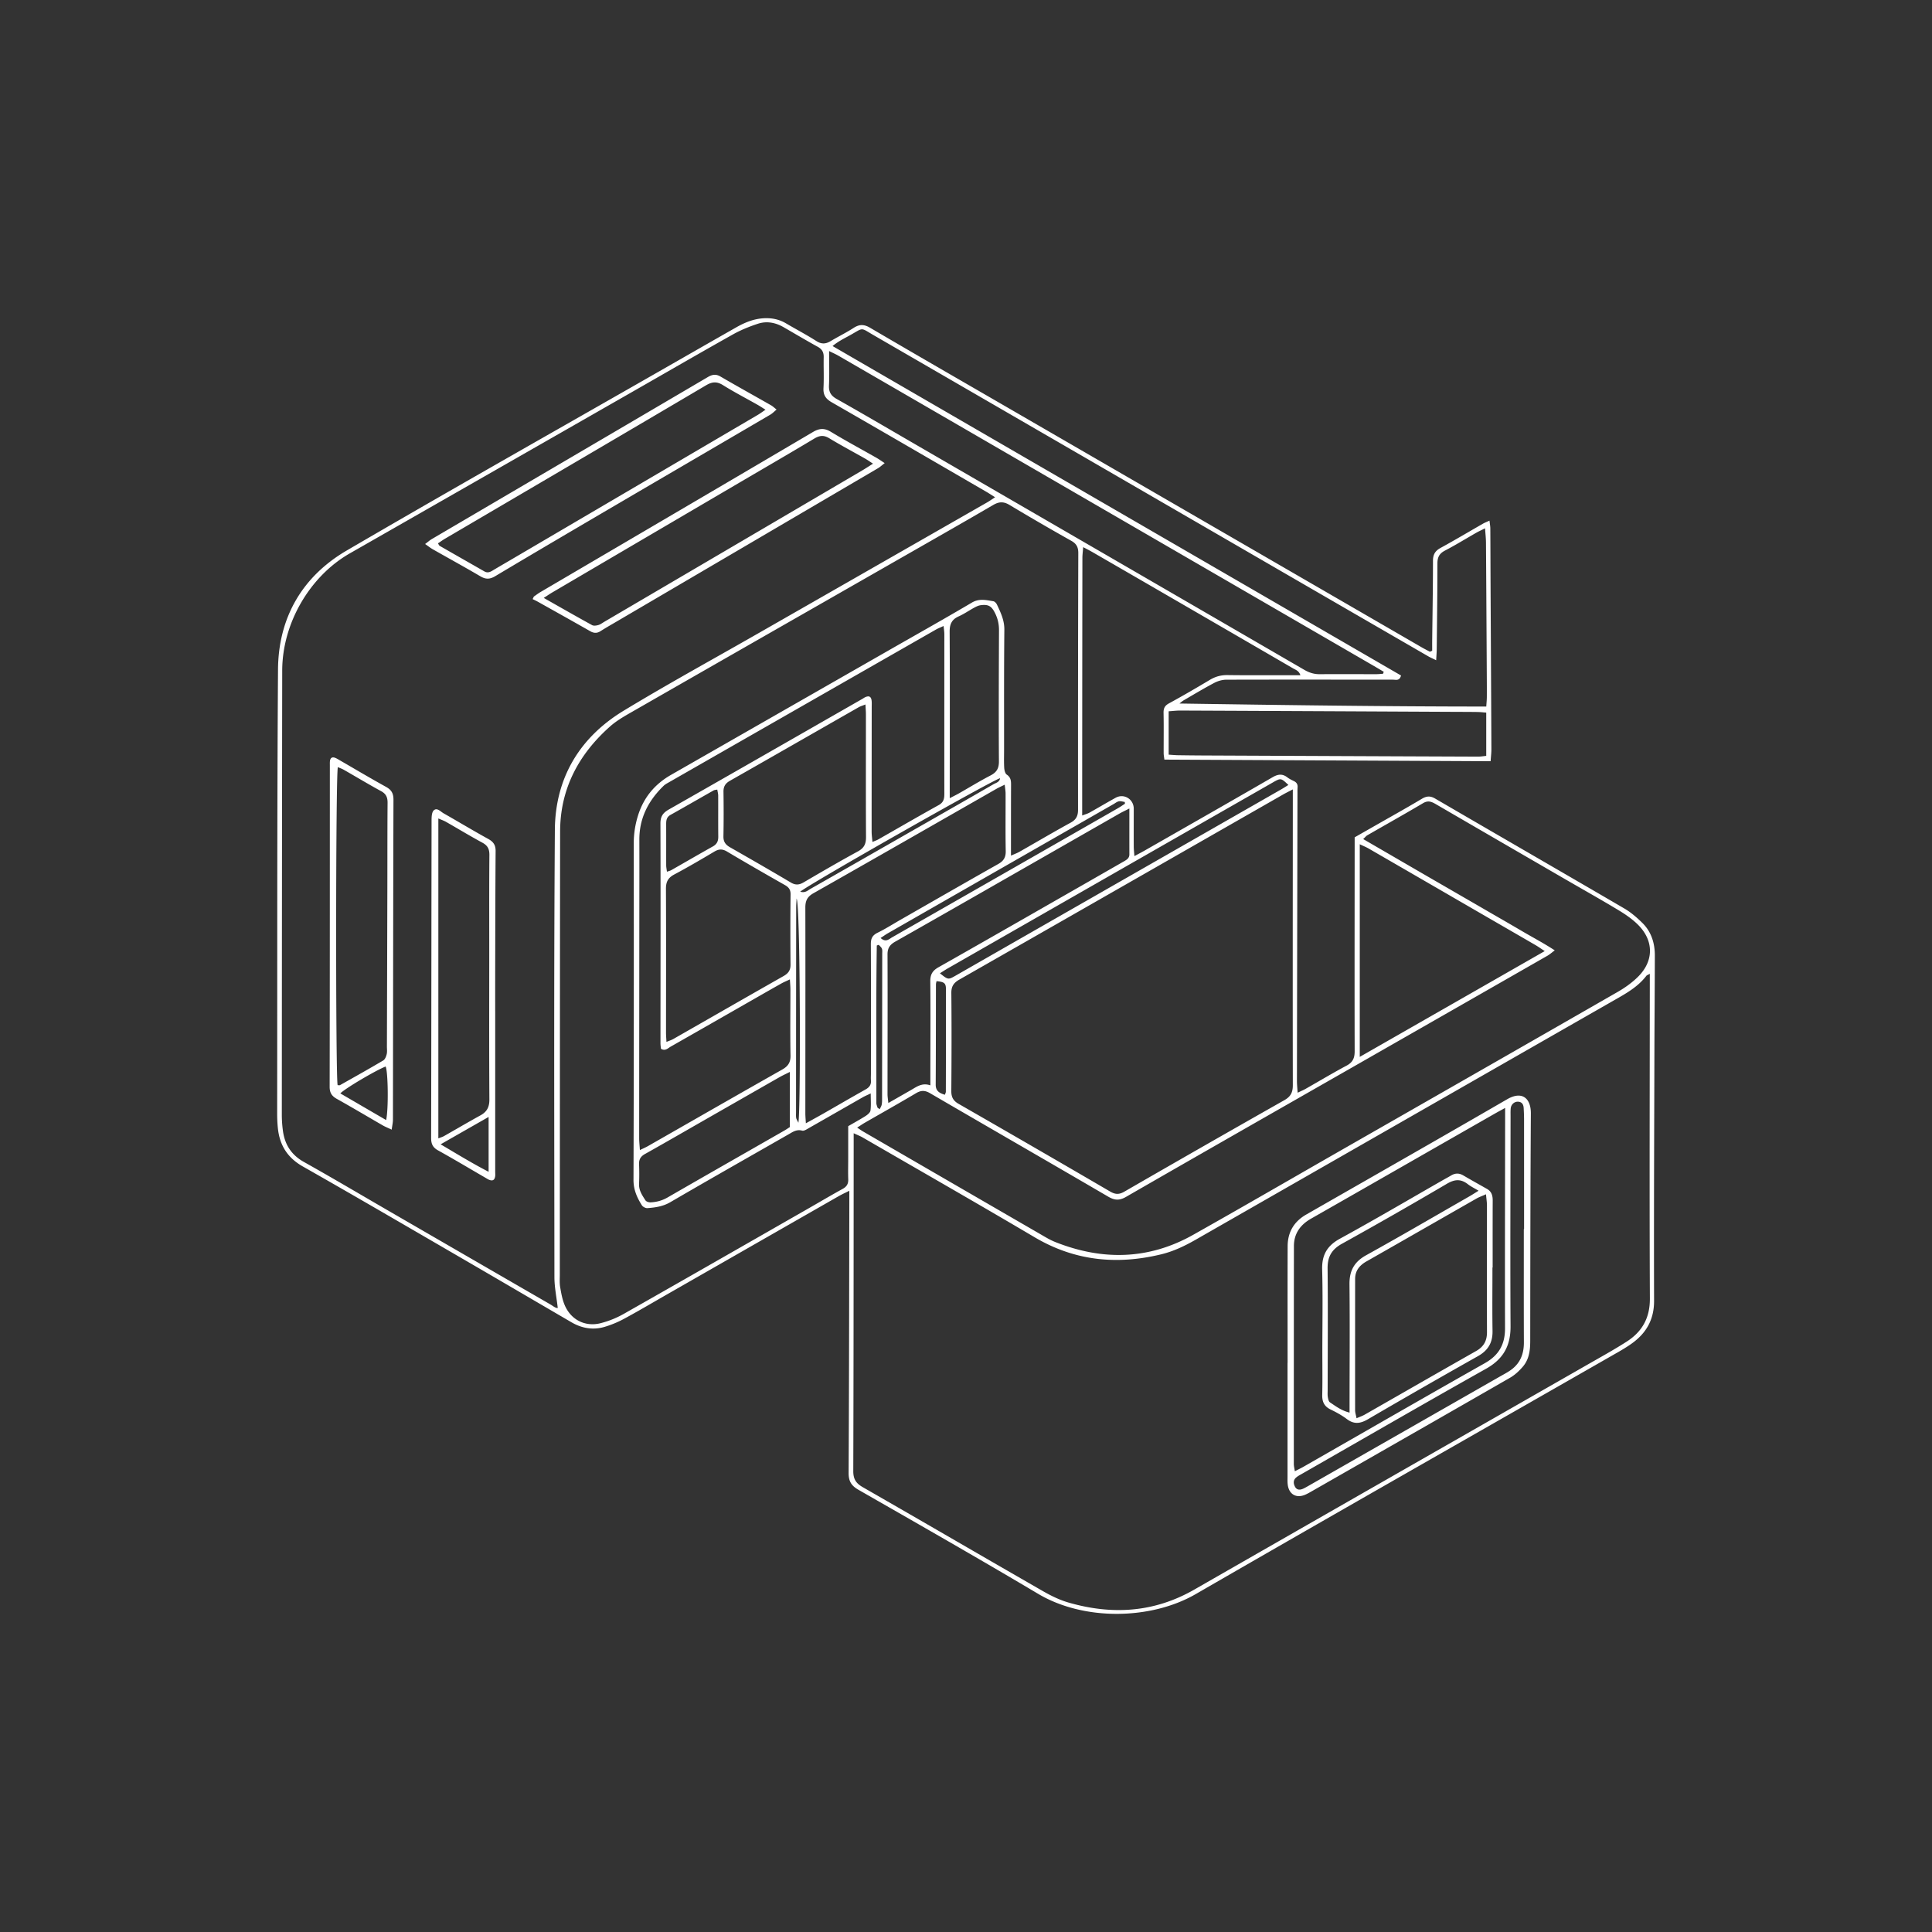 <svg xmlns="http://www.w3.org/2000/svg" width="550" height="550" fill="none" viewBox="0 0 550 550">
    <rect x="0" y="0" width="550" height="550" fill="#333333" stroke="none"/>
    <path fill="#fff" fill-rule="evenodd" d="M407.713 184.286c-.003-.637-.005-1.274.002-1.91q.037-3.218.081-6.434v-.012c.071-5.426.143-10.85.143-16.276 0-1.775.598-2.82 2.149-3.667 2.748-1.502 5.456-3.073 8.165-4.645h.001l.005-.004a724 724 0 0 1 3.918-2.263c.309-.176.637-.321 1.062-.509.231-.102.489-.217.789-.356q.051.451.105.835c.068.512.127.954.13 1.398.02 3.171.031 6.343.042 9.515v.046q.014 4.137.035 8.274l.071 13.468c.056 10.496.113 20.991.156 31.485.003.75-.062 1.5-.13 2.292-.032.382-.066.774-.093 1.18l-41.751-.206-.19-.001-.204-.001-50.725-.25a24 24 0 0 0-.092-.685c-.059-.408-.111-.765-.113-1.123-.005-1.356 0-2.712.005-4.068v-.006c.009-2.47.018-4.94-.034-7.41-.026-1.294.326-2.049 1.514-2.702 3.931-2.145 7.806-4.393 11.649-6.695 1.595-.957 3.205-1.397 5.075-1.372 4.303.058 8.608.05 12.913.042q2.584-.005 5.167-.005h2.64c-.351-1.05-1.032-1.399-1.655-1.717a8 8 0 0 1-.384-.204c-11.407-6.63-22.821-13.244-34.235-19.859q-11.522-6.678-23.049-13.339a40 40 0 0 0-1.502-.809l-.001-.001c-.302-.158-.635-.332-1.012-.532-.032.412-.067.789-.1 1.141-.067.708-.124 1.319-.124 1.931a47883 47883 0 0 0-.048 46.424q-.01 11.844-.014 23.683v3.219c.339-.131.634-.235.897-.328.478-.169.851-.3 1.189-.489 1.109-.622 2.211-1.257 3.314-1.892a265 265 0 0 1 4.118-2.34c2.384-1.316 5.167.393 5.163 3.132q0 1.777-.004 3.556v.027c-.004 2.389-.008 4.779.004 7.167 0 .51.044 1.019.099 1.642v.002c.028.323.059.677.088 1.077l.623-.334.229-.122.252-.134a68 68 0 0 0 1.763-.957l7.586-4.333.035-.02.007-.004c9.621-5.495 19.242-10.989 28.83-16.54 1.54-.891 2.79-1.059 4.217.033.513.396 1.107.689 1.695.979l.215.107c.744.374 1.071.935 1.005 1.771-.038.48-.036.963-.034 1.447q.002.253.001.507v.041l-.001.042v.165c-.055 27.12-.11 54.237-.15 81.357 0 .686.052 1.372.11 2.149.028.377.058.776.085 1.206l.311-.148q.315-.149.59-.275l.008-.004.001-.001.002-.001c.521-.24.944-.436 1.35-.667q1.901-1.082 3.794-2.179l.003-.002h.001c2.615-1.512 5.229-3.022 7.891-4.441 1.768-.942 2.292-2.174 2.285-4.103-.037-14.983-.024-29.966-.011-44.948v-.005l.011-13.684v-2.248l3.146-1.793.047-.026.081-.046.009-.005 3.551-2.024q1.634-.932 3.27-1.86l.006-.003.005-.003.005-.003.006-.003.002-.002h.001c3.009-1.708 6.018-3.416 8.989-5.192 1.342-.803 2.387-.894 3.795-.073 8.298 4.837 16.608 9.655 24.917 14.473l.008.005.008.004.009.006c9.647 5.593 19.294 11.187 28.925 16.811 1.87 1.092 3.567 2.57 5.122 4.099 2.574 2.526 3.564 5.786 3.557 9.335-.013 4.612-.038 9.222-.063 13.832-.027 4.918-.054 9.835-.066 14.754q-.018 7.293-.041 14.586v.006c-.054 18.347-.108 36.695-.05 55.041.018 5.24-2.109 9.079-6.168 12.049-1.375 1.005-2.852 1.888-4.334 2.735a48309 48309 0 0 1-35.687 20.401c-28.125 16.068-56.25 32.135-84.297 48.335-12.767 7.373-31.86 7.656-44.858-.07-15.065-8.954-30.275-17.665-45.483-26.374l-5.678-3.253c-2.017-1.155-2.809-2.427-2.794-4.785.105-20.324.138-40.651.171-60.976l.027-15.741v-3.619c-.46.231-.863.429-1.228.607l-.006.003-.001.001a30 30 0 0 0-1.742.896c-16.401 9.379-32.799 18.766-49.196 28.152q-1.591.913-3.179 1.832l-.003.002h-.001c-2.889 1.67-5.778 3.339-8.712 4.924a29.4 29.4 0 0 1-5.61 2.332c-3.281.968-6.46.414-9.412-1.305q-5.926-3.457-11.847-6.918l-.012-.008-.012-.007-.013-.007-.012-.007-.022-.013-.01-.006-.008-.005-.019-.01a7544 7544 0 0 0-19.908-11.609l-8.2-4.765-.005-.002-.009-.006c-12.119-7.043-24.236-14.087-36.424-21.008-4.404-2.5-6.608-6.094-7.095-10.952a40 40 0 0 1-.195-3.901c.013-11.37.016-22.74.019-34.11.007-30.819.014-61.637.223-92.453.1-14.773 6.857-26.513 19.602-33.949 21.392-12.484 42.911-24.746 64.431-37.007l.001-.001h.001c8.693-4.954 17.387-9.908 26.072-14.876l4.573-2.618c5.261-3.011 10.521-6.022 15.791-9.016 2.424-1.379 4.972-2.42 7.818-2.578 2.258-.124 4.359.294 6.325 1.452 1.051.62 2.115 1.22 3.178 1.819 1.847 1.042 3.693 2.083 5.475 3.223 1.463.935 2.655.85 4.048.018a88 88 0 0 1 2.733-1.546c1.296-.713 2.591-1.426 3.83-2.227 1.632-1.052 2.952-1.041 4.668-.033 9.768 5.733 19.574 11.402 29.379 17.07q4.54 2.623 9.077 5.249l20.761 12.021q48.923 28.329 97.848 56.652c.514.297 1.041.571 1.567.846q.374.193.743.39l.327-.143.006-.003.32-.14-.004-.007-.001-.527-.001-.426zm61.4 93.227c.141-.072.321-.165.551-.3v3.54q-.008 11.643-.023 23.287v.003c-.026 21.879-.053 43.759.045 65.637.025 5.511-2.189 9.409-6.586 12.24-2.818 1.812-5.736 3.47-8.653 5.128q-.936.531-1.87 1.065-17.507 10.013-35.017 20.021a66056 66056 0 0 0-77.575 44.391c-11.448 6.563-23.438 7.271-35.849 3.674-2.549-.737-5.013-1.962-7.326-3.289a9036 9036 0 0 1-24.346-14.053l-.015-.008a8013 8013 0 0 0-26.841-15.485c-1.921-1.104-2.706-2.299-2.698-4.58.077-24.254.089-48.506.102-72.759v-.004l.011-20.073v-3.34c.4.186.748.34 1.06.478.575.254 1.028.455 1.456.702 4.553 2.636 9.11 5.264 13.668 7.893l.015.008.015.009c11.798 6.804 23.596 13.608 35.321 20.536 11.4 6.736 23.405 7.906 36.04 4.84 3.513-.85 6.736-2.409 9.86-4.194l.02-.012c40.066-22.931 80.132-45.862 120.202-68.782 2.981-1.705 5.878-3.506 8.008-6.292.078-.101.204-.166.425-.28zM282.336 140.958c.288.184.599.382.945.599-.324.211-.611.403-.873.578h-.001c-.523.349-.952.635-1.397.89q-23.612 13.511-47.225 27.018l-.075.042-.016.01-.075.043-.017.009-.133.076-17.341 9.92a2299 2299 0 0 1-11.658 6.611l-.001.001h-.001c-9.016 5.091-18.032 10.181-26.884 15.542-12.62 7.641-19.525 19.232-19.627 33.972-.24 34.658-.196 69.317-.152 103.975q.016 11.653.027 23.306c.002 1.961.283 3.922.571 5.932.135.947.272 1.904.382 2.879-.503.035-.998-.298-1.508-.64-.184-.123-.37-.248-.56-.358-15.44-8.917-30.873-17.853-46.306-26.788q-3.575-2.072-7.144-4.155l-.006-.003-.001-.001c-5.567-3.245-11.135-6.491-16.756-9.639-3.52-1.973-5.386-4.858-5.94-8.705a34 34 0 0 1-.337-4.865c.022-42.101.051-84.202.114-126.302.018-13.453 7.824-26.848 19.268-33.385 20.355-11.629 40.705-23.268 61.054-34.906l.061-.034.074-.043.034-.019.043-.025.012-.007.113-.064.027-.016.027-.015.027-.016.28-.16 19.468-11.134q4.173-2.386 8.341-4.782l.001-.001h.001l.001-.001c6.471-3.716 12.94-7.43 19.45-11.078 2.247-1.261 4.689-2.251 7.146-3.058 2.497-.821 4.994-.348 7.293.98q1.423.82 2.842 1.647c2.291 1.333 4.582 2.665 6.904 3.944 1.236.682 1.709 1.577 1.683 2.948-.026 1.204-.014 2.41-.003 3.616.017 1.728.033 3.455-.059 5.177-.107 1.987.652 3.08 2.35 4.055 11.815 6.786 23.597 13.625 35.38 20.464l.007.004q4.295 2.494 8.591 4.986c.503.29.994.603 1.579.976m-35.375 170.746c-.53.245-.957.443-1.363.676q-3.1 1.77-6.199 3.544l-.004.003c-3.021 1.729-6.042 3.459-9.068 5.176l-.287.168-.003.002-.003.001v.001c-.565.334-1.213.719-1.68.591-1.411-.385-2.439.219-3.491.837q-.18.107-.363.212-4.187 2.394-8.376 4.783l-.001.001-.002.001h-.001l-.002.002h-.001c-8.451 4.822-16.902 9.644-25.306 14.543-2.09 1.218-4.268 1.518-6.53 1.683-.51.037-1.28-.37-1.555-.806-1.386-2.204-2.394-4.444-2.383-7.253.106-31.922.099-63.844.073-95.766 0-2.724.396-5.306 1.203-7.905 1.602-5.159 4.774-8.958 9.408-11.609q30.734-17.582 61.474-35.158l.023-.014.105-.06.105-.06q3.367-1.924 6.74-3.841h.001l.001-.001c5.75-3.27 11.5-6.541 17.194-9.904 1.881-1.113 3.654-.809 5.476-.496q.318.055.64.107c.388.063.832.55 1.023.95l.014.03c1.073 2.259 2.12 4.463 2.094 7.131-.088 8.55-.083 17.101-.078 25.652v.001q.003 4.275.001 8.55-.001.7-.009 1.403v.003c-.013 1.242-.025 2.486.049 3.723.041.671.264 1.61.737 1.925 1.224.816 1.216 1.909 1.207 3.098v.122c-.017 4.365-.019 8.732-.021 13.098v.015l-.001 3.742v2.978c.383-.172.714-.312 1.009-.437.538-.227.955-.404 1.348-.627a944 944 0 0 0 4.984-2.858h.001l.001-.001c3.209-1.848 6.419-3.697 9.666-5.475 1.581-.865 2.087-1.947 2.083-3.692-.022-24.351 0-48.697.073-73.048.004-1.675-.517-2.658-1.994-3.49a701 701 0 0 1-17.534-10.179c-1.676-1.008-2.963-1.023-4.672-.029-7.635 4.449-15.31 8.831-22.983 13.213l-.004.002a6950 6950 0 0 0-7.519 4.297l-18.454 10.552-.004.002c-17.953 10.265-35.906 20.53-53.845 30.817l-.146.083c-2.136 1.224-4.321 2.476-6.143 4.097-8.939 7.942-14.197 17.739-14.215 29.916-.048 32.012-.061 64.025-.075 96.037v.218l-.013 29.805q-.001.449-.012.902c-.019.927-.037 1.857.118 2.754.301 1.749.616 3.556 1.316 5.17 1.79 4.136 5.838 6.182 10.216 5.067a26.7 26.7 0 0 0 6.526-2.622c13.731-7.784 27.433-15.626 41.134-23.466l.007-.004q5.523-3.162 11.047-6.321 1.678-.962 3.352-1.932c2.267-1.312 4.534-2.625 6.827-3.887 1.147-.635 1.628-1.427 1.58-2.728-.05-1.392-.037-2.787-.023-4.183q.01-.963.012-1.926v-9.013q.759-.438 1.491-.855h.001l.001-.001.002-.001c1.204-.687 2.358-1.344 3.477-2.061.572-.367 1.298-.965 1.371-1.533.137-1.048.114-2.116.088-3.302-.01-.499-.022-1.019-.022-1.567l-.014.003c-.331.159-.624.296-.892.42l-.005.002zm121.077-86.982c-.441.231-.816.424-1.147.594-.618.318-1.082.557-1.533.814l-23.367 13.367-.19.109c-22.893 13.097-45.787 26.195-68.696 39.262-1.614.92-2.296 1.932-2.277 3.835.091 9.284.066 18.568-.008 27.849-.014 1.741.51 2.794 2.076 3.692a6740 6740 0 0 1 43.131 24.955c1.433.836 2.519.917 4.004.063a6418 6418 0 0 1 45.595-26.063c1.807-1.023 2.416-2.218 2.412-4.253-.039-22.099-.024-44.195-.009-66.293v-.007l.009-15.053zm-123.254 96.796.001.001c.388.258.685.456.992.634 16.764 9.717 33.528 19.43 50.303 29.135l.641.373c1.194.699 2.396 1.401 3.671 1.908 13.398 5.328 26.576 5.104 39.285-2.046 9.621-5.412 19.193-10.914 28.766-16.416l.002-.001.002-.001.002-.001.002-.001.001-.001c4.543-2.611 9.085-5.222 13.633-7.823l18.103-10.352c20.116-11.502 40.234-23.005 60.327-34.546 2.094-1.203 4.136-2.655 5.838-4.356 4.488-4.485 4.48-10.234-.011-14.74-1.643-1.647-3.641-3.007-5.647-4.217-3.461-2.087-6.968-4.098-10.475-6.109q-2.475-1.416-4.943-2.845l-6.466-3.746-.052-.03-.004-.002-.003-.002-.003-.002-.003-.002-.003-.001a15713 15713 0 0 1-30.019-17.419c-1.196-.697-2.193-1.1-3.583-.279-3.453 2.046-6.938 4.035-10.424 6.024l-.002.002-.005.002-.004.003-.004.002-.005.003-.004.002q-2.716 1.547-5.425 3.107c-.242.139-.446.347-.711.616h-.001c-.139.143-.296.302-.483.476l9.288 5.39 3.364 1.953q2.754 1.6 5.509 3.195 2.271 1.315 4.547 2.628 2.274 1.312 4.546 2.627 4.548 2.627 9.09 5.261l2.449 1.415a731 731 0 0 1 6.424 3.733c.997.588 2.005 1.158 3.028 1.736l.001.001h.001c2.028 1.146 4.114 2.326 6.287 3.741-.328.244-.604.46-.85.652-.463.362-.817.639-1.203.859-18.637 10.672-37.282 21.33-55.926 31.988l-.046.026q-7.39 4.224-14.783 8.445l-.021.013c-16.415 9.376-32.83 18.751-49.212 28.19-1.907 1.1-3.256 1.008-5.093-.066-9.044-5.283-18.107-10.532-27.169-15.781l-.001-.001-.011-.005-.01-.006-.01-.006-.011-.006c-7.831-4.537-15.663-9.073-23.483-13.631-1.463-.854-2.563-.862-3.997-.011-3.346 1.989-6.726 3.918-10.107 5.847l-.009.005q-2.245 1.28-4.485 2.567c-.387.222-.761.467-1.221.768l-.001.001-.003.002-.004.003-.004.002c-.273.179-.576.377-.93.602l.007.011.264.173.482.319.008.006zm-19.918-42.705c-.381.181-.711.33-1.005.464-.524.239-.936.426-1.331.647a782 782 0 0 0-6.794 3.861 9794 9794 0 0 0-7.773 4.446l-.041.023-.007.004c-5.662 3.239-11.323 6.478-16.995 9.702-.154.088-.306.193-.461.298-.638.438-1.311.9-2.3.304q-.02-.22-.049-.456v-.001c-.042-.361-.087-.745-.087-1.131q.004-8.319.012-16.638v-.04c.014-15.286.028-30.571-.023-45.857-.007-2.02.715-3.04 2.384-3.989 14.02-7.975 28.02-15.989 42.019-24.004l.009-.005.009-.005.009-.006 13.089-7.492q.15-.087.295-.182c.179-.114.357-.228.549-.309 1.023-.429 1.584-.154 1.741.913.068.47.058.953.048 1.435v.001q-.006.258-.007.515l-.01 11.817c-.007 7.868-.015 15.735-.012 23.603 0 .611.062 1.221.13 1.895.034.336.07.688.101 1.064.282-.122.522-.218.732-.303.387-.156.672-.271.936-.423q2.723-1.551 5.442-3.111l.005-.002c3.907-2.239 7.815-4.478 11.753-6.659 1.401-.774 1.603-1.815 1.599-3.208-.012-10.098-.008-20.193-.004-30.289v-.114q.004-7.517.004-15.035c0-.462-.054-.922-.117-1.462v-.004l-.001-.003a48 48 0 0 1-.095-.87c-.307.142-.587.265-.847.38-.503.221-.931.41-1.334.639a158084 158084 0 0 0-76.147 43.553c-.491.276-.991.557-1.385.939-4.312 4.191-6.915 9.152-6.897 15.315.016 5.998.007 11.995-.002 17.993q-.006 3.461-.009 6.922l-.011 14.992q-.02 22.551-.029 45.101c0 .669.052 1.337.113 2.099.031.391.063.807.092 1.26.35-.171.657-.315.936-.446.523-.246.943-.443 1.345-.672q5.506-3.144 11.01-6.293h.001l.04-.023c9.039-5.169 18.078-10.339 27.144-15.461 1.694-.957 2.439-2.02 2.402-4.018-.081-4.303-.063-8.609-.045-12.915v-.002q.015-2.947.016-5.893c0-.534-.035-1.065-.078-1.74v-.002a97 97 0 0 1-.069-1.133zm183.982-90.856a75 75 0 0 0-.981-.473c-.497-.236-.86-.409-1.208-.609a64471 64471 0 0 1-39.966-23.126q-19.653-11.381-39.304-22.764a221785 221785 0 0 0-78.671-45.557 81 81 0 0 1-1.219-.722h-.001c-1.057-.637-1.581-.952-2.104-.953-.514 0-1.028.301-2.046.898a67 67 0 0 1-1.37.788c-.309.173-.622.34-.937.51-1.303.702-2.653 1.43-4.031 2.563l49.587 28.738.729.423.446.258 1.072.621 110.002 63.75c-.356 1.34-1.127 1.275-1.853 1.213a5 5 0 0 0-.439-.025q-6.666-.002-13.333-.009h-.006a8993 8993 0 0 0-34.06.016c-1.159 0-2.424.352-3.454.895-2.294 1.208-4.534 2.52-6.773 3.831L337 199.349c-.303.175-.576.398-.85.621q-.19.157-.386.307c29.154.443 58.165.854 87.348.861.022-.354.046-.676.068-.976.047-.638.087-1.177.089-1.715.013-1.809.003-3.62-.007-5.429l-.004-.68-.048-8.403c-.056-9.823-.111-19.646-.183-29.466-.005-.839-.074-1.678-.151-2.613-.038-.458-.078-.939-.113-1.453-.372.187-.703.348-1.005.495l-.002.001c-.578.282-1.048.511-1.501.769-.976.557-1.947 1.126-2.918 1.695-1.981 1.161-3.963 2.322-5.995 3.383-1.592.829-2.138 1.885-2.138 3.648.003 6.399-.069 12.798-.141 19.197l-.057 5.234c-.005.571-.04 1.14-.084 1.86v.002c-.023.376-.049.793-.074 1.273zM229.405 319.784l1.601-.883c1.194-.658 2.273-1.251 3.342-1.863q2.227-1.272 4.45-2.553a811 811 0 0 1 7.632-4.355c1.041-.583 1.602-1.302 1.507-2.519a13 13 0 0 1-.014-1.317q.009-.32.01-.637.002-4.608.007-9.216c.009-9.219.018-18.438-.029-27.656-.007-1.606.429-2.519 1.896-3.242 1.583-.775 3.104-1.676 4.625-2.577l.003-.002.002-.001c.65-.385 1.3-.77 1.955-1.145q3.594-2.056 7.186-4.114h.002v-.001c6.856-3.926 13.712-7.853 20.594-11.736 1.529-.862 2.171-1.885 2.138-3.67-.068-3.611-.057-7.223-.046-10.834v-.001c.005-1.843.011-3.684.006-5.526 0-.497-.063-.996-.136-1.579-.037-.298-.078-.619-.114-.973-.36.179-.675.33-.96.467-.522.25-.942.451-1.342.681q-6.624 3.784-13.245 7.571c-12.967 7.416-25.932 14.831-38.928 22.195-1.746.99-2.285 2.159-2.281 4.081.031 13.615.02 27.231.01 40.845v.005q-.007 8.877-.01 17.754c0 .504.034 1.007.075 1.63v.001c.023.343.048.723.072 1.159zm164.329-127.981.187-.565-1.026-.605-.002-.001-.001-.001a273 273 0 0 0-2.285-1.34l-112.64-65.274a79080 79080 0 0 0-39.314-22.77c-.465-.268-.95-.501-1.536-.781h-.001l-.002-.001v-.001h-.002v-.001a64 64 0 0 1-1.081-.525c0 1.103.01 2.158.019 3.18v.004c.021 2.306.041 4.442-.056 6.573-.084 1.863.532 2.945 2.189 3.88 5.632 3.173 11.22 6.423 16.808 9.673q3.018 1.757 6.039 3.508l17.592 10.196.014.008c30.901 17.909 61.803 35.818 92.695 53.743 1.382.803 2.772 1.243 4.385 1.228 3.395-.027 6.789-.02 10.183-.013 1.979.004 3.959.009 5.94.006.434 0 .87-.038 1.305-.076q.296-.027.59-.049zm-6.636 109.065 18.791-10.746.507-.29.242-.139 33.117-18.939c-.37-.242-.694-.459-.988-.656l-.006-.003-.003-.002c-.607-.406-1.088-.728-1.588-1.019-3.222-1.873-6.447-3.736-9.671-5.6l-2.72-1.572-1.337-.773-10.489-6.073-.034-.019a26588 26588 0 0 0-23.273-13.466c-.478-.276-.982-.506-1.576-.778h-.002l-.001-.001c-.298-.136-.618-.282-.969-.45zm-196.602-4.564.001-.001c.467-.18.855-.33 1.211-.535q5.362-3.062 10.721-6.131l.009-.005.009-.005.01-.006.003-.002.004-.002.003-.002.004-.002.004-.002c6.855-3.923 13.711-7.847 20.583-11.744 1.353-.766 2.006-1.654 1.988-3.263a981 981 0 0 1 .014-20.006c.015-1.353-.539-2.031-1.639-2.654-5.514-3.132-11.018-6.289-16.467-9.534-1.301-.773-2.313-.737-3.578.015-3.773 2.244-7.565 4.466-11.44 6.53-1.735.924-2.362 2.076-2.354 4.041.05 9.935.039 19.87.028 29.805v.004q-.008 5.589-.01 11.177c0 .516.032 1.035.068 1.627.019.308.039.636.057.995l.007.003c.278-.116.531-.213.764-.303m55.882-95.752c-.313.124-.583.224-.821.311-.449.165-.786.289-1.093.466q-6.458 3.689-12.914 7.384c-7.921 4.531-15.843 9.063-23.778 13.575-1.294.737-1.833 1.642-1.811 3.124.062 4.231.066 8.47-.015 12.701-.029 1.522.62 2.38 1.874 3.095 5.8 3.307 11.586 6.636 17.328 10.039 1.302.77 2.34.7 3.601-.037 5.13-2.999 10.267-5.995 15.484-8.833 1.76-.957 2.314-2.145 2.303-4.081-.049-8.202-.042-16.407-.034-24.611v-.039q.005-5.139.005-10.278c0-.513-.03-1.025-.066-1.641-.02-.349-.043-.733-.063-1.168zm73.918 30.22h-.001l-.001.001c-.623.312-1.114.557-1.591.828a26233 26233 0 0 0-17.784 10.171l-.006.004-.006.003-.006.003-.086.049-.049.029-10.05 5.75-6.386 3.652-.006.004-.007.004-.006.003a7444 7444 0 0 1-29.455 16.793c-1.511.854-2.204 1.822-2.197 3.634.038 9.164.026 18.329.013 27.493q-.01 6.163-.013 12.327c0 .455.054.91.122 1.491.034.294.072.62.109.995 2.362-1.353 4.386-2.512 6.413-3.671q.307-.177.613-.361c1.437-.86 2.887-1.727 4.939-.995v-2.934q.004-3.651.015-7.302v-.001c.018-6.442.036-12.884-.034-19.324-.022-1.962.591-3.069 2.31-4.044 11.492-6.503 22.951-13.063 34.409-19.623l.004-.001.042-.025.042-.024 8.994-5.147q2.892-1.655 5.783-3.315l.027-.015.025-.015 3.489-2.001c.788-.451 1.555-.898 1.551-1.991-.008-2.924-.006-5.849-.005-8.994l.001-1.954v-2.109c-.461.237-.858.435-1.212.612m101.921-27.979a21 21 0 0 0-1.665-.104c-1.804-.023-3.609-.03-5.412-.037h-.012l-2.393-.01-12.753-.063h-.035c-21.309-.104-42.621-.209-63.93-.3-.741-.003-1.482.06-2.233.124q-.538.047-1.085.085v12.349c.333.02.645.043.944.065.571.041 1.093.079 1.615.089 2.442.04 4.888.066 7.33.077 26.063.117 52.122.231 78.184.33.531 0 1.059-.065 1.592-.131q.366-.048.737-.085v-12.317h-.004q-.461-.035-.88-.072M270.369 227.23c.432-.225.8-.415 1.126-.583.636-.327 1.107-.57 1.566-.832.936-.533 1.868-1.077 2.799-1.62l.002-.001c2.021-1.179 4.041-2.358 6.116-3.432 1.731-.894 2.405-1.998 2.394-4-.077-12.448-.033-24.9.022-37.349.008-1.679-.322-3.201-1.041-4.7-1.027-2.134-1.903-2.721-4.165-2.424-.62.081-1.24.374-1.801.678-.572.31-1.131.646-1.69.981-.91.547-1.819 1.092-2.779 1.524-1.988.891-2.585 2.236-2.571 4.403.068 11.263.051 22.523.035 33.784v.004q-.008 5.197-.013 10.396zm-45.518 93.625v-15.697c-.412.208-.785.391-1.129.559-.663.325-1.221.598-1.756.904-6.082 3.468-12.16 6.945-18.239 10.422l-3.996 2.287q-2.146 1.228-4.289 2.459c-3.93 2.256-7.859 4.512-11.811 6.722-1.225.686-1.757 1.529-1.702 2.915.074 1.866.077 3.74-.003 5.61-.076 1.741.794 3.089 1.657 4.427l.165.255c.231.363.964.591 1.452.569 1.712-.074 3.311-.506 4.851-1.394 7.59-4.38 15.198-8.728 22.806-13.076l.006-.003.006-.003.005-.004q5.201-2.971 10.401-5.947c.437-.25.859-.531 1.197-.756q.216-.144.379-.249m42.721-43.78.012.01c2.334 1.86 2.345 1.869 4.472.654q4.272-2.442 8.54-4.888l.016-.01.006-.003q3.244-1.859 6.49-3.716 19.364-11.077 38.729-22.152l38.67-22.119a46 46 0 0 0 1.585-.962l.258-.161.128-.08.167-.103.136-.084-.014-.013c-2.113-2-2.125-2.012-4.493-.658a395911 395911 0 0 0-92.455 52.888c-.462.264-.913.551-1.426.878-.256.162-.526.335-.821.519m-77.222-29.076c-.15.048-.312.099-.49.162-.03-.247-.063-.471-.094-.681v-.002c-.062-.413-.115-.769-.115-1.126q-.006-2.745-.002-5.492v-.008c.001-2.063.003-4.126-.005-6.189-.007-1.1.099-2.046 1.225-2.677 2.453-1.37 4.894-2.764 7.334-4.157l.003-.002.004-.003c1.646-.939 3.292-1.879 4.942-2.812.166-.096.369-.128.616-.166.13-.02.271-.042.425-.076q.054.328.114.621c.077.391.147.746.147 1.102.007 1.622.005 3.245.003 4.868v.001c-.002 2.273-.005 4.547.019 6.821.011 1.265-.389 2.134-1.533 2.775a754 754 0 0 0-7.425 4.225l-.003.001-.002.002-.003.001-.002.001-.003.002a1284 1284 0 0 1-4.409 2.522c-.216.121-.458.197-.746.287m60.34 19.022c1.245 1.146 2.101.581 2.866.075.141-.093.279-.184.416-.262a57977 57977 0 0 0 64.262-36.74c.475-.273.933-.575 1.39-.878q.309-.205.619-.405a28 28 0 0 0-.036-.506c-.17-.024-.343-.06-.515-.095-.397-.083-.793-.165-1.161-.096-.385.072-.744.303-1.099.533-.135.087-.269.174-.404.252l-.104.059-.044.025-.148.085-.045.025-.044.026q-31.935 18.269-63.863 36.549c-.419.239-.82.508-1.305.834-.237.158-.493.33-.781.519zm18.441 44.266a6 6 0 0 0-.133.367c-1.659-.476-2.633-1.144-2.622-2.895.04-6.447.048-12.895.056-19.342q.004-4.582.014-9.163c0-.215.049-.43.098-.642v-.001q.036-.149.063-.296c2.171.202 2.677.539 2.681 2.255.022 8.596.002 17.192-.018 25.788v.009l-.008 3.441c-.002.144-.058.288-.131.478zm-19.313 4.057.308.211.139.095.169.116q.09-.192.191-.382l.001-.001c.151-.29.302-.58.369-.886.114-.534.113-1.095.113-1.648v-.05q.028-20.641.044-41.283.001-.171.008-.348c.014-.383.027-.772-.099-1.104-.112-.288-.348-.527-.586-.767a6 6 0 0 1-.309-.329l-.561.198c-.16 10.552-.146 21.108-.131 31.662.007 4.398.013 8.795.006 13.192 0 .301.103.603.205.905q.074.21.133.419m-22.015-61.497c1.153.351 1.851-.108 2.499-.535.149-.098.296-.195.445-.279 7.852-4.466 15.693-8.949 23.533-13.43a13156 13156 0 0 1 9.404-5.375c6.4-3.656 12.801-7.313 19.185-10.994.143-.083.301-.156.462-.23.595-.277 1.236-.573 1.371-1.457-1.866.33-54.01 29.916-56.899 32.3m-1.027 1.95a67 67 0 0 1-.045.782c-.038.609-.076 1.217-.076 1.825q-.025 29.07-.04 58.139 0 .217-.006.436c-.009.427-.018.856.05 1.269.043.258.172.5.339.813.087.163.184.345.284.558.679-2.779.58-62.139-.506-63.822m139.773 122.898v-.021c-.005-7.967-.011-15.936.018-23.902.015-3.982 1.793-7.015 5.277-9.013q7.629-4.369 15.262-8.731l.006-.003.006-.004.007-.003.006-.004.009-.005c13.987-7.997 27.973-15.993 41.911-24.07 4.407-2.556 6.78-.099 6.754 4.015-.135 20.947-.156 41.894-.178 62.841v.017l-.002 1.888c0 2.68-.3 5.265-2.09 7.348-1.037 1.21-2.269 2.372-3.644 3.16-15.433 8.88-30.894 17.715-46.355 26.55l-9.83 5.618-.296.17h-.001v.001h-.001c-.608.349-1.218.699-1.858.973-2.526 1.078-4.59-.099-4.953-2.834-.082-.621-.075-1.253-.067-1.885l.003-.272.001-.282v-32.252h.019q0-4.65-.004-9.3m60.726-62.628c.351-.191.745-.407 1.204-.66v2.951q-.009 8.341-.022 16.683v.003c-.022 14.375-.044 28.751-.007 43.125.011 4.524-1.742 7.637-5.746 9.9-12.202 6.89-24.36 13.861-36.518 20.832l-.027.015q-7.478 4.29-14.961 8.57c-.508.292-1.03.557-1.631.86-.296.15-.612.309-.954.486-.042-.296-.089-.56-.132-.805-.084-.471-.154-.866-.154-1.259q-.006-31.004.026-62.007c.004-3.608 1.83-6.102 4.906-7.851 8.109-4.617 16.208-9.252 24.307-13.888l.012-.007.011-.006.012-.007.108-.062.107-.061.105-.06 8.188-4.686 7.373-4.214q6.062-3.467 12.126-6.929c.495-.281.996-.556 1.648-.912l.002-.001zm6.524 33.832h.074q.001-15.633-.004-31.266a57 57 0 0 0-.093-2.82v-.005l-.017-.347c-.051-1.001-.455-1.752-1.562-1.829-1.06-.074-2.013.762-2.127 1.892-.061.614-.054 1.237-.048 1.859v.002l.003.283.001.298q-.009 8.256-.028 16.513c-.03 14.363-.06 28.727.025 43.088.033 5.563-2.061 9.328-6.963 12.082-12.861 7.224-25.654 14.566-38.447 21.908l-.009.004q-6.968 4.002-13.941 7.993l-.059.034-.047.027-.066.037-.111.062-.001.001c-.475.267-.954.536-1.366.881-.902.751-.829 1.752-.345 2.658.521.979 1.43.953 2.332.539.488-.224.955-.491 1.422-.758l.085-.049q27.254-15.558 54.502-31.126.371-.211.745-.419c.964-.537 1.932-1.077 2.782-1.755 2.394-1.911 3.296-4.503 3.282-7.539-.032-7.846-.027-15.693-.022-23.54v-.022q.003-4.34.003-8.683zm-322.288-28.316.003.002-.003.003zm.164-1.123c-.053.342-.112.711-.164 1.123a59 59 0 0 0-1.004-.457l-.001-.001c-.573-.256-1.043-.467-1.489-.721a929 929 0 0 1-4.517-2.625l-.002-.001-.002-.001c-2.852-1.665-5.705-3.329-8.587-4.937-1.44-.803-2.064-1.724-2.064-3.443.048-24.969.052-49.938.055-74.905l.003-16.645-.002-.282a7 7 0 0 1 .032-.935c.132-.975.722-1.21 1.57-.854.367.153.714.359 1.06.564l.226.132q1.882 1.089 3.761 2.185v.001c3.106 1.809 6.213 3.619 9.358 5.357 1.544.85 2.109 1.859 2.105 3.659-.063 20.865-.088 41.732-.113 62.598q-.016 14.227-.037 28.453c0 .545-.086 1.091-.188 1.735m-15.328-11.526c-.077-.009-.154-.018-.225-.018h-.004c-.58-2.053-.56-88.282.062-90.53q.282.123.563.236l.001.001c.401.163.795.324 1.16.533 1.23.704 2.455 1.417 3.679 2.129 2.293 1.336 4.585 2.67 6.914 3.94 1.426.777 1.855 1.778 1.84 3.336-.046 5.588-.05 11.178-.054 16.767q-.001 4.192-.012 8.383c-.036 14.729-.08 29.461-.124 44.193v.001c-.001.216.008.433.017.651.021.524.043 1.049-.076 1.538-.158.649-.469 1.482-.979 1.786-3.657 2.167-7.365 4.251-11.073 6.335l-.002.001-1.22.686c-.123.07-.296.051-.467.032m13.437-5.32c.685 1.452.854 11.946.143 15.25v-.004c-4.47-2.599-8.727-5.078-13.046-7.593 1.452-1.482 10.255-6.641 12.903-7.653m31.192-15.671v45.668q.001.194.01.389c.01.279.02.558-.017.829-.151 1.092-.682 1.426-1.676 1.052-.285-.105-.548-.266-.812-.427l-.259-.156q-1.976-1.149-3.948-2.305h-.001c-3.181-1.862-6.362-3.725-9.584-5.512-1.504-.833-1.958-1.874-1.955-3.528.038-17.211.057-34.423.075-51.635v-.002q.019-19.366.05-38.731c0-.998.04-2.362.642-2.908.709-.64 1.449-.094 2.146.421h.001c.218.161.432.319.639.437 1.686.958 3.361 1.933 5.037 2.909l.002.001c2.545 1.482 5.09 2.964 7.67 4.383 1.463.807 2.112 1.742 2.097 3.443-.069 9.274-.088 18.548-.107 27.824v.004l-.017 7.585a2226 2226 0 0 0-.002 6.837v.017l.002 3.401h.003zm-16.188 36.128c.252-.1.473-.181.671-.252.367-.134.654-.238.916-.386q1.885-1.071 3.763-2.154v-.001h.001c2.204-1.268 4.409-2.537 6.639-3.76 1.844-1.012 2.552-2.368 2.541-4.528-.067-10.513-.056-21.023-.045-31.535q.006-5.114.008-10.228 0-3.39-.004-6.778v-.012c-.007-7.017-.014-14.034.044-21.051.015-1.676-.498-2.684-1.983-3.487-2.272-1.231-4.506-2.532-6.74-3.834l-.001-.001-.002-.001h-.001l-.001-.001a471 471 0 0 0-3.643-2.107c-.388-.221-.805-.392-1.31-.599-.259-.106-.54-.221-.853-.358zm14.311-6.102-1.495.853-.077.043-.137.079-.125.071c-3.921 2.236-7.705 4.394-11.832 6.75a772 772 0 0 1 2.949 1.745l.015.008.002.002c3.594 2.134 6.993 4.152 10.7 6.066zM121.021 154.87l-.002.002v-.003zm.885.629a66 66 0 0 0-.885-.629c.318-.237.582-.443.814-.625.421-.329.736-.576 1.079-.777l27.64-16.218.037-.021.008-.005.005-.003h.001a76755 76755 0 0 0 50.871-29.861c1.232-.723 2.274-.954 3.608-.18 2.999 1.747 6.022 3.452 9.043 5.156l.004.002.002.001c1.797 1.014 3.595 2.028 5.387 3.051.305.173.578.401.927.691.183.153.387.323.628.511-.235.195-.445.382-.643.558l-.001.001c-.391.348-.732.652-1.116.879q-10.479 6.136-20.962 12.262c-7.629 4.459-15.257 8.918-22.881 13.386-11.517 6.75-23.03 13.508-34.492 20.346-1.544.921-2.706.932-4.22.041-2.943-1.731-5.921-3.402-8.9-5.073h-.001q-2.348-1.315-4.688-2.642c-.4-.228-.777-.499-1.264-.85zm2.983-.47a5 5 0 0 0-.215-.34v-.004q.353-.233.688-.465c.447-.306.881-.603 1.333-.869q8.564-5.028 17.129-10.052l.005-.003c19.064-11.185 38.127-22.37 57.16-33.604 1.778-1.049 3.098-1.133 4.854-.037 2.154 1.344 4.381 2.57 6.609 3.796 1.053.58 2.107 1.16 3.152 1.752.448.252.883.528 1.4.855.278.176.581.368.921.578-.306.206-.58.397-.835.575-.485.338-.902.628-1.339.885q-35.472 20.823-70.943 41.635l-1.277.746-.002.002-.002.001c-1.118.653-2.237 1.306-3.346 1.975-.737.447-1.452.689-2.281.216q-2.84-1.626-5.684-3.248l-.004-.002-.004-.002a2547 2547 0 0 1-7.02-4.015c-.116-.066-.193-.197-.299-.375m27.084 14.803q.316-.216.627-.44v-.001c.429-.305.857-.611 1.309-.875q10.165-5.966 20.332-11.93c19.067-11.185 38.133-22.369 57.177-33.595 1.848-1.089 3.271-1.177 5.126-.055 2.874 1.74 5.811 3.379 8.748 5.018v.001l.002.001c1.401.782 2.803 1.564 4.197 2.357.453.257.886.547 1.425.907.278.186.583.39.933.618-.288.223-.535.425-.759.609h-.001c-.416.341-.753.617-1.125.836q-29.152 17.107-58.308 34.204l-16.279 9.547-1.021.596h-.001c-1.137.662-2.276 1.325-3.382 2.033-1.015.652-1.914.619-2.951.025-4.299-2.451-8.617-4.867-12.934-7.283h-.001l-1.963-1.099c-.343-.19-.696-.363-1.05-.535l-.001-.001-.445-.219.229-.472.119-.247zM248.534 132a82 82 0 0 1-.868-.572c-.514-.341-.947-.629-1.398-.884-1.111-.63-2.23-1.249-3.348-1.868-2.3-1.275-4.601-2.55-6.849-3.914-1.543-.939-2.746-.811-4.242.084-4.876 2.926-9.785 5.795-14.694 8.664q-2.549 1.489-5.095 2.981c-18.26 10.711-36.52 21.421-54.776 32.139-.478.28-.944.585-1.505.954l-.001.001c-.291.191-.608.399-.966.629q1.681.952 3.306 1.875l.003.002c3.599 2.043 7.017 3.983 10.463 5.874.462.253 1.236.128 1.801-.037.432-.127.827-.382 1.22-.636q.241-.158.485-.302l.016-.01.009-.005q36.64-21.496 73.275-42.999c.62-.365 1.228-.752 1.918-1.191l.001-.001c.383-.243.792-.503 1.242-.784zm176.322 234.206q.01-2.684.012-5.366h.058l-.001-4.761c-.003-4.763-.006-9.527.016-14.291.007-1.404-.308-2.578-1.599-3.315q-1.117-.633-2.238-1.264a276 276 0 0 1-4.552-2.6c-1.185-.697-2.296-.664-3.451.025a47 47 0 0 1-1.429.812q-.457.251-.91.508c-2.776 1.588-5.547 3.186-8.318 4.783-6.964 4.015-13.928 8.03-20.979 11.886-3.703 2.024-5.188 4.66-5.074 8.826.146 5.461.113 10.928.08 16.395-.015 2.351-.029 4.702-.029 7.053q.002 1.772.011 3.545c.014 2.889.027 5.78-.04 8.669-.044 1.932.561 3.252 2.346 4.125 1.606.784 3.212 1.646 4.628 2.72 2.068 1.57 3.85 1.35 6.02.081a2356 2356 0 0 1 31.361-17.985c2.875-1.624 4.177-3.85 4.125-7.135-.067-4.236-.052-8.474-.037-12.711m-2.973-25.729a55 55 0 0 0 1.148-.489c.044.49.09.914.132 1.294.078.718.139 1.281.139 1.844q.003 6.52-.004 13.041c-.007 7.69-.013 15.381.015 23.072.011 2.461-.928 4.14-3.073 5.357a5910 5910 0 0 0-20.608 11.759q-5.584 3.198-11.171 6.388c-.395.226-.821.399-1.342.612-.281.115-.591.241-.938.392a22 22 0 0 0-.189-.881c-.121-.526-.222-.968-.222-1.41-.009-7.998-.005-15.997-.001-23.997q.004-6.666.005-13.334c0-2.394 1.25-3.901 3.241-5.034 6.105-3.475 12.202-6.964 18.299-10.452q6.526-3.736 13.055-7.463c.436-.249.904-.444 1.514-.699m-.965-1.502c-.432-.259-.825-.482-1.187-.688-.723-.41-1.323-.75-1.863-1.17-1.987-1.544-3.747-1.427-5.958-.125a1346 1346 0 0 1-29.876 17.076c-2.937 1.628-4.129 3.699-4.096 7.036.088 8.376.064 16.753.04 25.129q-.015 4.767-.022 9.532-.001.255-.008.512c-.011.483-.022.967.056 1.435.088.532.231 1.254.609 1.507q.314.21.627.426c1.445.985 2.926 1.996 4.95 2.493v-3.084q.005-4.748.02-9.495c.022-7.982.044-15.963-.042-23.945-.041-3.843 1.327-6.387 4.752-8.279 7.215-3.996 14.362-8.112 21.509-12.229q3.977-2.292 7.96-4.576c.467-.268.925-.554 1.526-.93.294-.184.622-.39 1.003-.625" clip-rule="evenodd"/>
</svg>
